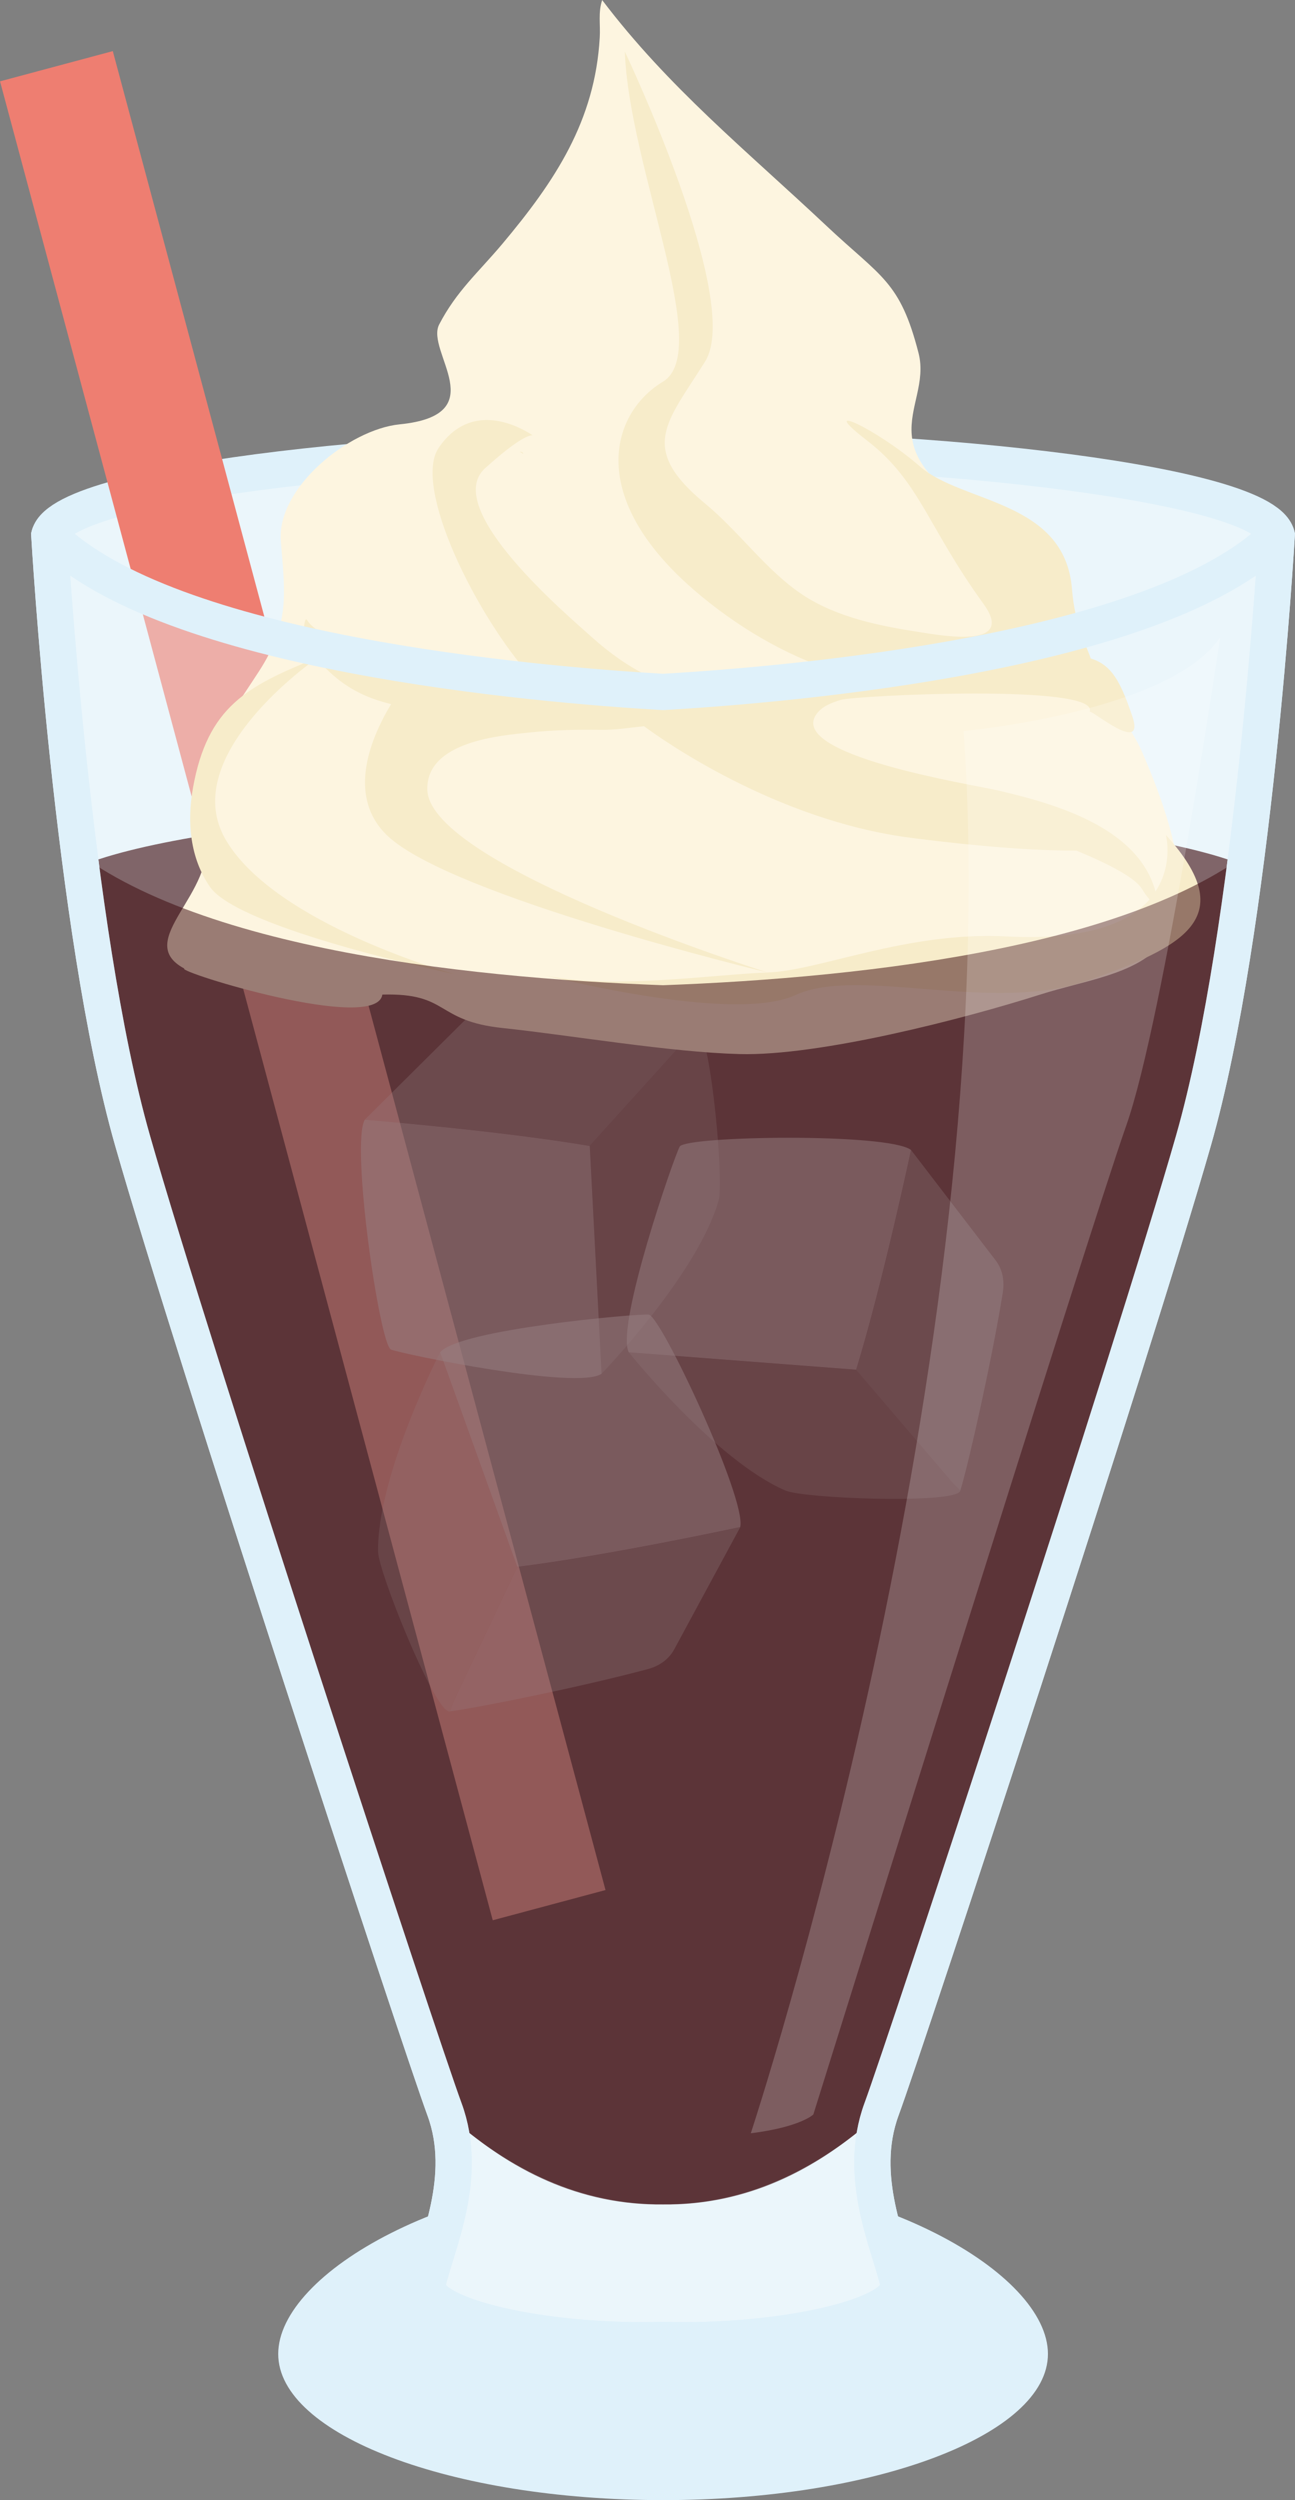 <?xml version="1.0" encoding="UTF-8"?>
<svg id="_レイヤー_2" data-name="レイヤー 2" xmlns="http://www.w3.org/2000/svg" xmlns:xlink="http://www.w3.org/1999/xlink" viewBox="0 0 202.43 390.79">
  <rect x="0" y="0" width="202.43" height="390.79" fill="#808080" stroke="none"/>
  <defs>
    <style>
      .cls-1 {
        clip-path: url(#clippath);
      }

      .cls-2, .cls-3, .cls-4 {
        fill: #ebf6fb;
      }

      .cls-5 {
        opacity: .2;
      }

      .cls-5, .cls-6, .cls-3, .cls-7, .cls-8, .cls-9, .cls-10, .cls-11, .cls-12, .cls-13, .cls-14 {
        stroke-width: 0px;
      }

      .cls-5, .cls-6, .cls-8, .cls-9 {
        fill: #fff;
      }

      .cls-15, .cls-16 {
        fill: none;
      }

      .cls-15, .cls-16, .cls-4 {
        stroke: #dff1fa;
        stroke-width: 5.67px;
      }

      .cls-17 {
        clip-path: url(#clippath-1);
      }

      .cls-6, .cls-3 {
        opacity: .4;
      }

      .cls-7, .cls-8 {
        opacity: .5;
      }

      .cls-7, .cls-11 {
        fill: #380508;
      }

      .cls-18 {
        opacity: .7;
      }

      .cls-16 {
        stroke-linecap: round;
        stroke-linejoin: round;
      }

      .cls-9 {
        opacity: .3;
      }

      .cls-10 {
        fill: #f7ecca;
      }

      .cls-12 {
        fill: #dff1fa;
      }

      .cls-13 {
        fill: #fdf5e0;
      }

      .cls-14 {
        fill: #ee7e71;
      }
    </style>
    <clipPath id="clippath">
      <path class="cls-4" d="m186.56,178.28c9.46-33.12,13.01-94.63,13.01-94.63-2.35-8.77-62.22-14.27-95.93-13.24-33.71-1.03-93.58,4.47-95.93,13.24,0,0,3.55,61.51,13.01,94.63,9.46,33.12,44.83,140.76,48.76,151.41s-1.31,21.29-2.62,27.21c-1.14,5.16,18.66,9.42,36.78,8.85,18.11.58,37.92-3.69,36.78-8.85-1.31-5.91-6.54-16.56-2.62-27.21,3.93-10.65,39.3-118.29,48.76-151.41Z"/>
    </clipPath>
    <clipPath id="clippath-1">
      <path class="cls-16" d="m186.56,178.28c9.46-33.12,13.01-94.63,13.01-94.63-18.44,18.44-75.9,23.34-95.93,24.51-20.03-1.17-77.49-6.07-95.93-24.51,0,0,3.55,61.51,13.01,94.63,9.46,33.12,44.83,140.76,48.76,151.41s-1.31,21.29-2.62,27.21c-1.14,5.16,18.66,9.42,36.78,8.85,18.11.58,37.92-3.69,36.78-8.85-1.31-5.91-6.54-16.56-2.62-27.21,3.93-10.65,39.3-118.29,48.76-151.41Z"/>
    </clipPath>
  </defs>
  <g id="_イラスト" data-name="イラスト">
    <g>
      <path class="cls-12" d="m163.81,367.94c0,12.62-26.94,22.85-60.16,22.85s-60.16-10.23-60.16-22.85,26.94-28.31,60.16-28.31,60.16,15.69,60.16,28.31Z"/>
      <g>
        <path class="cls-2" d="m186.56,178.28c9.46-33.12,13.01-94.63,13.01-94.63-2.35-8.77-62.22-14.27-95.93-13.24-33.71-1.03-93.58,4.47-95.93,13.24,0,0,3.55,61.51,13.01,94.63,9.46,33.12,44.83,140.76,48.76,151.41s-1.31,21.29-2.62,27.21c-1.14,5.16,18.66,9.42,36.78,8.85,18.11.58,37.92-3.69,36.78-8.85-1.31-5.91-6.54-16.56-2.62-27.21,3.93-10.65,39.3-118.29,48.76-151.41Z"/>
        <g class="cls-1">
          <path class="cls-11" d="m186.56,233.82c9.46-33.12,13.01-94.63,13.01-94.63-2.35-8.77-62.22-14.27-95.93-13.24-33.71-1.03-93.58,4.47-95.93,13.24,0,0,3.55,61.51,13.01,94.63,9.46,33.12,34.95,111.22,82.92,110.73,47.96.49,73.45-77.61,82.92-110.73Z"/>
        </g>
        <path class="cls-15" d="m186.56,178.28c9.46-33.12,13.01-94.63,13.01-94.63-2.35-8.77-62.22-14.27-95.93-13.24-33.71-1.03-93.58,4.47-95.93,13.24,0,0,3.55,61.51,13.01,94.63,9.46,33.12,44.83,140.76,48.76,151.41s-1.31,21.29-2.62,27.21c-1.14,5.16,18.66,9.42,36.78,8.85,18.11.58,37.92-3.69,36.78-8.85-1.31-5.91-6.54-16.56-2.62-27.21,3.93-10.65,39.3-118.29,48.76-151.41Z"/>
      </g>
      <rect class="cls-14" x="38.2" y="5.28" width="18.25" height="297.58" transform="translate(-38.26 17.5) rotate(-15)"/>
      <g>
        <g class="cls-18">
          <g>
            <path class="cls-9" d="m112.33,187.65c.85-2.97-1.16-25.19-3.24-26.97-.1-.08-.2-.14-.3-.13,0,0-.37.5-1.01,1.34l-15.59,17.24,1.85,35.6s14.98-15.51,18.29-27.07Z"/>
            <path class="cls-6" d="m108.79,160.55c-4.36-.74-20.89-2.28-31.54-2.61-1.79-.06-3.54.49-4.81,1.75l-15.43,15.33s21.11,1.69,35.17,4.11l15.59-17.24c.64-.83,1.01-1.34,1.01-1.34Z"/>
          </g>
        </g>
        <path class="cls-8" d="m57.02,175.02c-2.23,3.9,2.33,35.23,4.1,35.93,1.77.7,29.15,6.38,32.92,3.78l-1.85-35.6c-14.06-2.41-35.17-4.11-35.17-4.11Z"/>
      </g>
      <g>
        <g class="cls-18">
          <g>
            <path class="cls-9" d="m59.11,242.58c.05,3.09,8.39,23.78,10.89,24.88.12.05.23.08.32.04,0,0,.21-.59.58-1.57l9.95-21.01-12.06-33.54s-9.86,19.17-9.69,31.2Z"/>
            <path class="cls-6" d="m70.33,267.5c4.38-.55,20.66-3.85,30.95-6.61,1.73-.46,3.25-1.49,4.1-3.06l10.34-19.13s-20.7,4.48-34.86,6.23l-9.95,21.01c-.37.98-.58,1.57-.58,1.57Z"/>
          </g>
        </g>
        <path class="cls-8" d="m115.71,238.69c1.01-4.37-12.41-33.05-14.31-33.21-1.9-.16-29.75,2.32-32.6,5.9l12.06,33.54c14.16-1.75,34.86-6.23,34.86-6.23Z"/>
      </g>
      <g>
        <g class="cls-18">
          <g>
            <path class="cls-9" d="m122.8,232.99c2.84,1.22,25.13,2.07,27.16.24.1-.09.16-.18.17-.28,0,0-.45-.43-1.19-1.17l-15.1-17.67-35.54-2.72s13.46,16.85,24.51,21.61Z"/>
            <path class="cls-6" d="m150.13,232.95c1.29-4.22,4.94-20.42,6.63-30.94.28-1.77-.03-3.58-1.12-5l-13.23-17.26s-4.38,20.72-8.58,34.36l15.1,17.67c.74.74,1.19,1.17,1.19,1.17Z"/>
          </g>
        </g>
        <path class="cls-8" d="m142.41,179.75c-3.58-2.71-35.24-2.2-36.16-.53-.92,1.67-10.06,28.1-7.96,32.16l35.54,2.72c4.19-13.64,8.58-34.36,8.58-34.36Z"/>
      </g>
      <path class="cls-3" d="m186.56,178.28c9.46-33.12,13.01-94.63,13.01-94.63-18.44,18.44-75.9,23.34-95.93,24.51-20.03-1.17-77.49-6.07-95.93-24.51,0,0,3.55,61.51,13.01,94.63,9.46,33.12,44.83,140.76,48.76,151.41s-1.31,21.29-2.62,27.21c-1.14,5.16,18.66,9.42,36.78,8.85,18.11.58,37.92-3.69,36.78-8.85-1.31-5.91-6.54-16.56-2.62-27.21,3.93-10.65,39.3-118.29,48.76-151.41Z"/>
      <g>
        <path class="cls-13" d="m178.43,117.33c-2.35-5.39-10.84-14.96-11.97-18.26-2.67-7.86.55-11.76-6.82-15.35-26.59-12.94-13.7-19.37-16.06-28.55-2.89-11.24-5.83-11.82-14.35-19.83-12.66-11.91-24.73-21.65-35.1-35.33-.65,1.96-.26,3.75-.38,5.85-.74,13.05-7,22.45-15.19,32.22-3.85,4.58-7.18,7.39-9.91,12.64-2.19,4.23,8.67,14.13-6.19,15.61-7.87.79-19.27,9.89-18.56,18.31.7,8.44,1.37,12.9-3.45,20.34-5.46,8.43-10.78,14.89-8.39,25.52,2.03,9.02-11.44,16.51-3.25,20.89-1.3.47,30.05,10.18,30.96,4.07,10.55-.28,8.14,4.1,18.8,5.23,10.92,1.16,26.08,3.78,37.04,4.07,12.48.33,34.99-5.48,46.99-9.3,13.9-4.43,30.96-3.49,15.84-38.12Z"/>
        <path class="cls-10" d="m182.26,130.56s1.17,4.55-1.64,8.78c-1.75-6.48-7.82-10.31-14.21-12.75-3.6-1.38-7.31-2.31-10.38-3.03-3.92-.92-33.71-5.57-28.24-12.15.92-1.11,2.33-1.61,3.67-2.02,2.23-.67,40.62-2.58,38.87,1.88.19-.47,8.84,6.97,6.64.59-1.61-4.65-2.86-7.43-5.66-8.64-.26-.11-.54-.21-.82-.3-.5-1.72-2.45-4.91-2.92-10.83-1.11-13.95-17.14-13.37-23.77-19.18-6.63-5.81-16.58-10.46-8.29-4.07,8.29,6.39,9.4,13.37,18.24,25.57,5.14,7.09-6.66,4.91-9.85,4.42-6.2-.95-12.99-2.27-18.39-5.83-5.7-3.76-9.92-9.86-15.28-14.28-10.58-8.73-5.95-12.7,0-22.23,5.95-9.53-12.56-48.43-12.56-48.43.66,18.26,13.89,46.84,5.95,51.61-7.93,4.76-11.9,17.47,3.97,31.76,5.93,5.34,13.74,10.33,21.49,12.96,2.09.71,4.18,1.11,6.27,1.33-7.05-.73-15.46,3.77-23.25,3-7.66-.76-13.88-3.99-19.61-9.15-3.69-3.33-23.62-20.11-16.64-26.4,4.72-4.25,6.62-5.12,7.4-5.14-2.05-1.35-9.57-5.52-14.67,1.96-4.13,6.06,5.84,26.34,14.74,36.15-2.38-2.61-8.73-.35-11.56-.38-5.5-.06-10.43-2.55-15.58-4.49-2.41-.91-6.71-2.04-8.18-4.34-.51-.8-.58,2.8-.55,2.95.19,1.05,1.04,2.12,1.91,3.03-10.67,4.33-16.91,7.51-19.19,20.22-.96,5.35-.47,10.96,2.64,15.48,4.57,6.65,38.29,13.67,38.29,13.67,0,0-28.1-7.76-35.83-21.05-7.24-12.46,11.73-26.54,14.15-28.26.51.53,1.02,1.01,1.4,1.39,3.14,3.17,6.31,4.71,10.32,5.7-3.58,5.92-6.75,14.64-.62,20.53,9.91,9.52,59.44,21.41,59.44,21.41,0,0-52.83-16.65-53.16-28.55-.21-7.63,11.68-8.5,15.85-8.94,3.71-.4,7.44-.49,11.17-.43,2.3.04,4.57-.33,6.85-.57,2.53,1.88,20.45,14.72,41.74,17.45,13.07,1.68,21.25,2.02,25.87,2,5.38,2.23,9.13,4.27,10.19,5.93.39.62.78,1.2,1.23,1.71-3.12,3.51-9.51,6.43-22.37,5.77-15.6-.81-29.26,5.38-37.36,5.64-8.1.26-25.53,2.87-35.49.26,0,0,29.89,7.86,39.85,3.27,9.96-4.58,30.74,2.96,45.68-2.27,14.94-5.24,23.98-9.77,12.29-22.7Zm-79.26-17.22s.05,0,.07,0c0,0,.01,0,.02,0h-.09Z"/>
      </g>
      <g>
        <g class="cls-17">
          <path class="cls-7" d="m186.56,224.12c9.46-33.12,13.01-94.63,13.01-94.63-18.44,18.44-64.4,23.34-95.93,24.51-31.53-1.17-77.49-6.07-95.93-24.51,0,0,3.55,61.51,13.01,94.63,9.46,33.12,31.26,121.04,82.92,120.46,51.66.57,73.45-87.34,82.92-120.46Z"/>
        </g>
        <path class="cls-16" d="m186.56,178.28c9.46-33.12,13.01-94.63,13.01-94.63-18.44,18.44-75.9,23.34-95.93,24.51-20.03-1.17-77.49-6.07-95.93-24.51,0,0,3.55,61.51,13.01,94.63,9.46,33.12,44.83,140.76,48.76,151.41s-1.31,21.29-2.62,27.21c-1.14,5.16,18.66,9.42,36.78,8.85,18.11.58,37.92-3.69,36.78-8.85-1.31-5.91-6.54-16.56-2.62-27.21,3.93-10.65,39.3-118.29,48.76-151.41Z"/>
      </g>
      <path class="cls-5" d="m150.62,114.27s32.29-2.94,40.12-14.68c0,0-8.81,59.69-14.68,76.32-5.87,16.63-48.92,154.6-48.92,154.6,0,0-1.96,1.96-9.78,2.94,0,0,40.12-121.33,33.27-219.18Z"/>
      <path class="cls-10" d="m81.21,70.6c.38.21.59.34.59.34,0,0-.01-.35-.59-.34Z"/>
    </g>
  </g>
</svg>